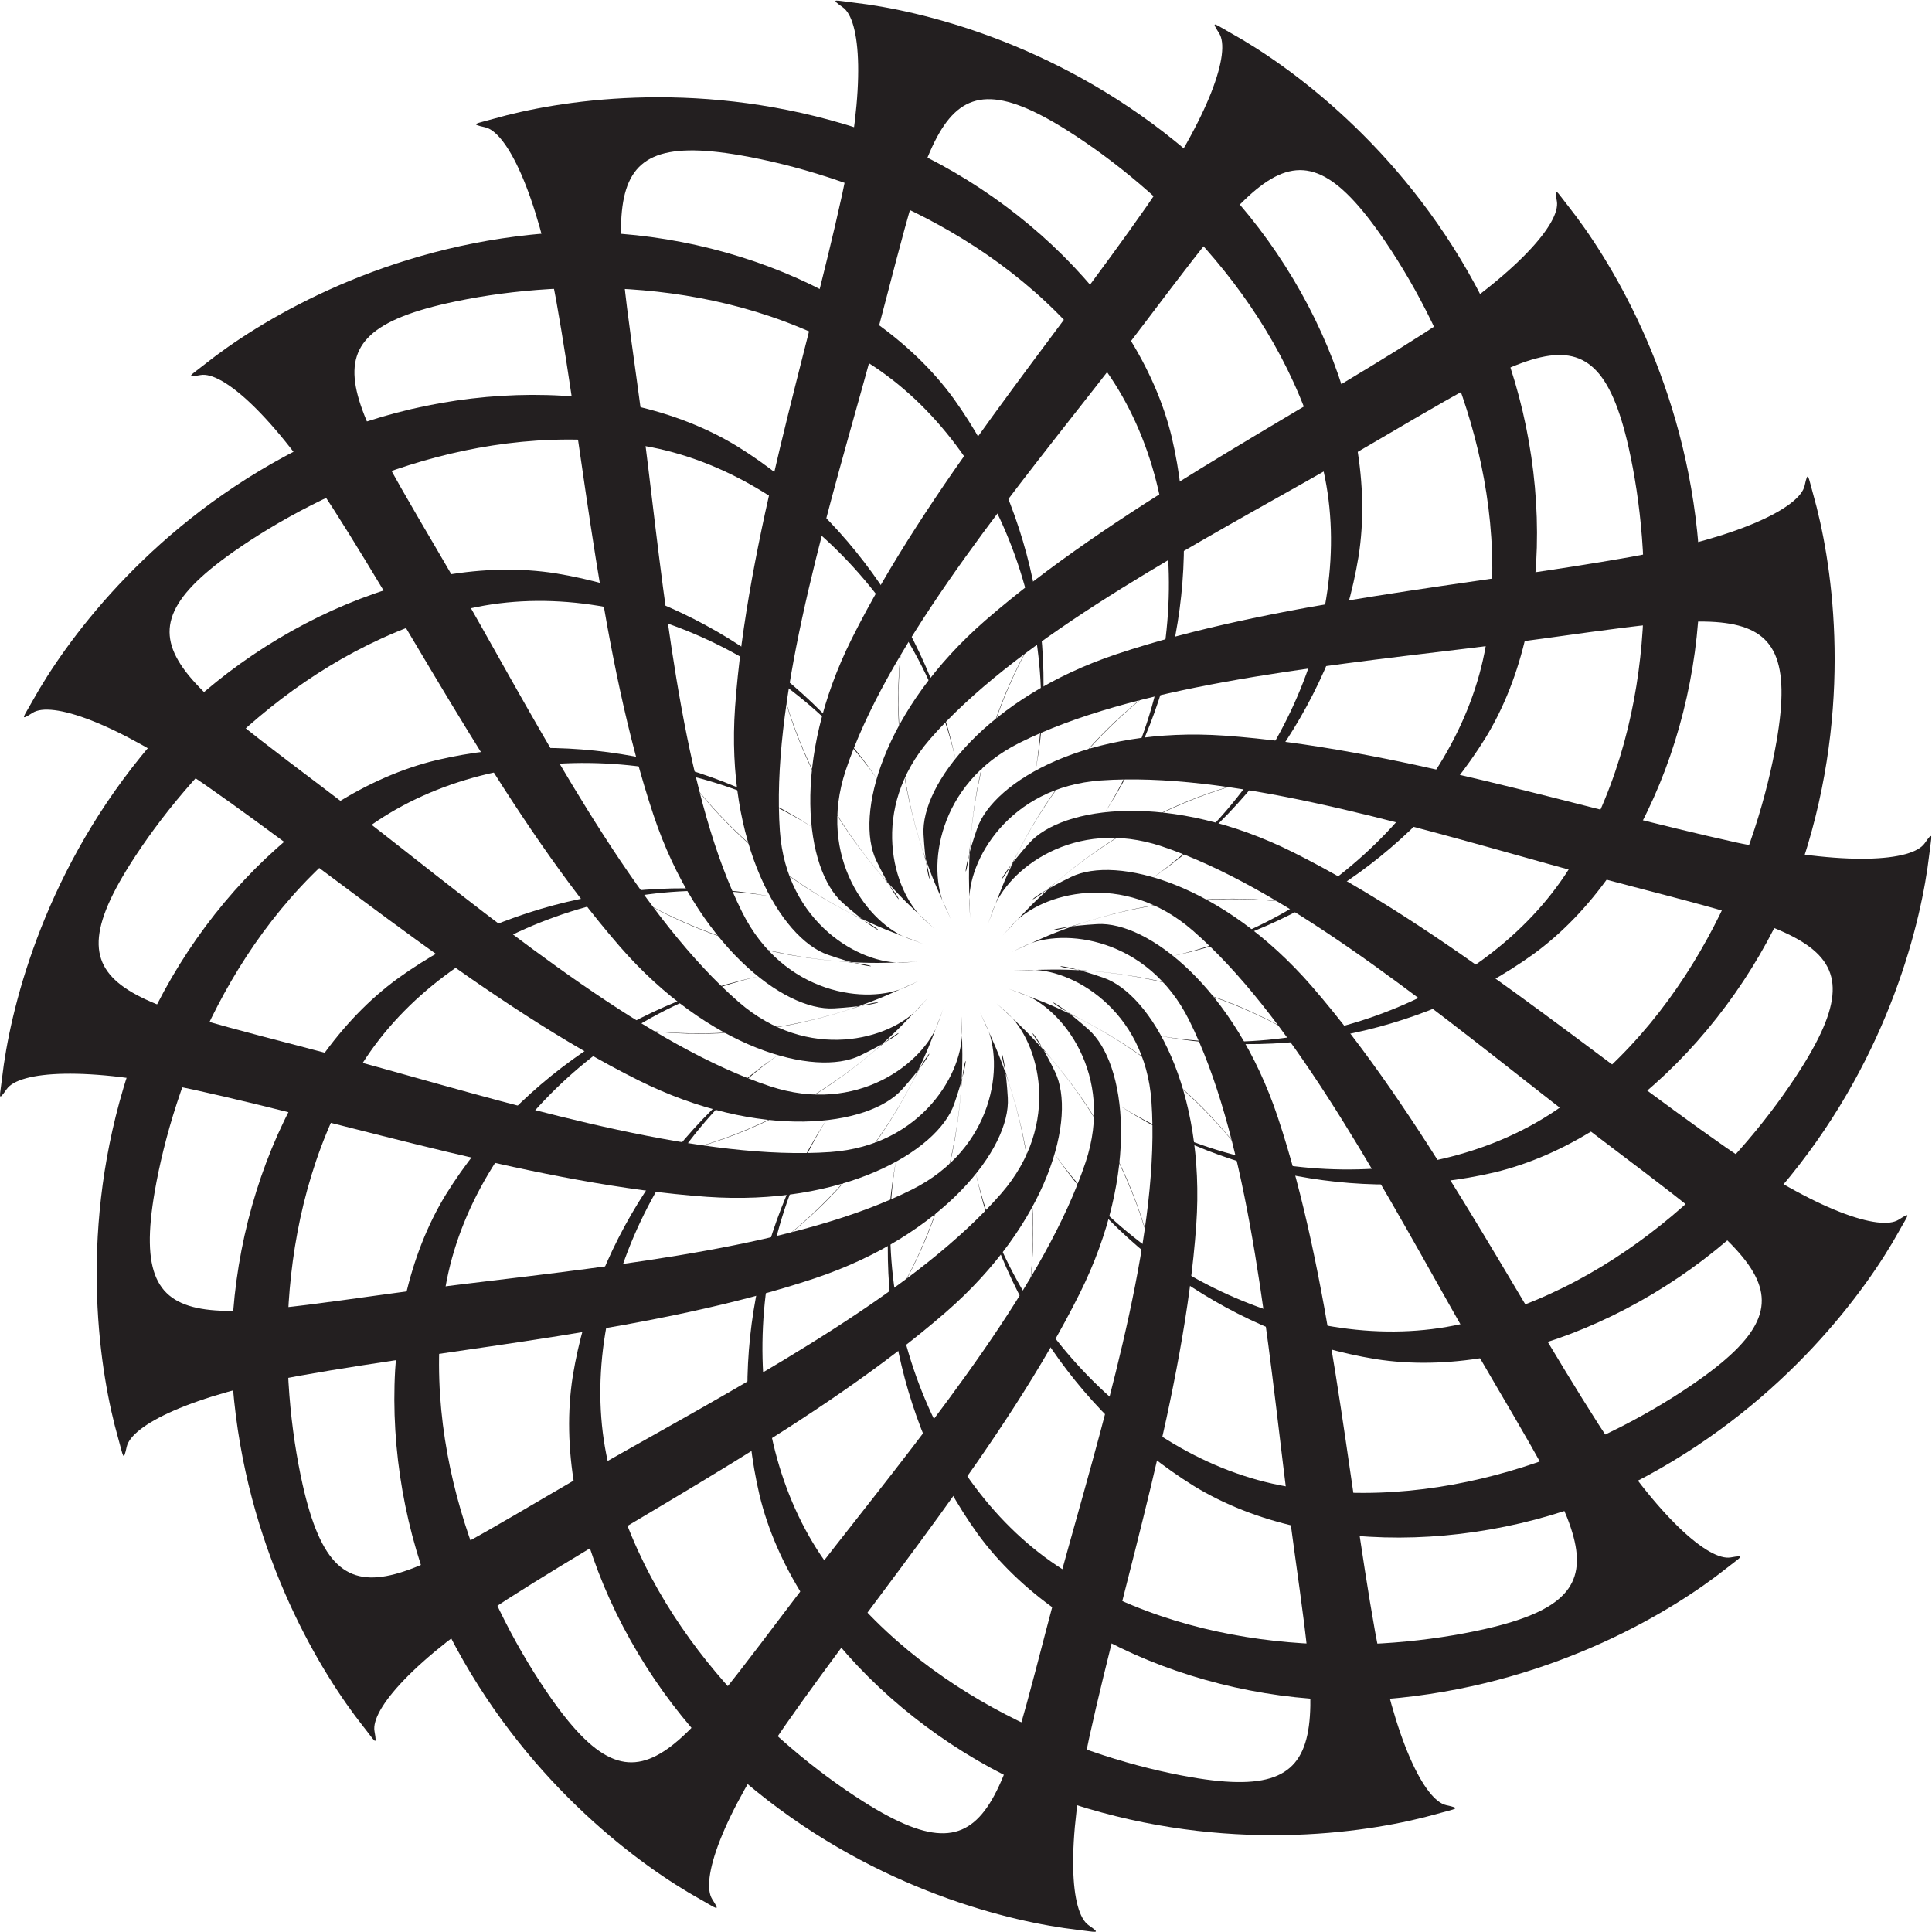 <svg xmlns="http://www.w3.org/2000/svg" xml:space="preserve" viewBox="67.92 13.22 543.3 543.27"><defs><clipPath id="a" clipPathUnits="userSpaceOnUse"><path d="M0 500h500V0H0Z"/></clipPath></defs><g clip-path="url(#a)" transform="matrix(1.333 0 0 -1.333 0 666.667)"><path d="M341.104 203.498c30.075-4.76 66.498 12.71 87.558 38.622 21.028 25.915 27.684 53.915 29.286 67.766.458 4.037 1.011 5.245-.962 2.414-2.653-3.784-16.547-4.917-39.564.139-33.376 7.329-72.98 20.082-108.131 22.577-28.687 2.012-48.723-9.556-52.195-19.577-3.789-10.903-2.203-12.216-1.429-2.712.812 10.104 3.789 33.687 22.854 56.521-21.173-25.439-23.533-53.541-23.107-67.012.244-7.66.244-6.548.04-2.684-.474 9.014 8.327 24.637 27.739 26.014 26.493 1.856 61.771-8.493 94.734-17.71 50.989-14.249 71.417-13.874 52.985-43.049-12.102-19.083-36.762-45.994-71.637-53.904-32.832-7.405-72.467 11.699-89.73 41.973 15.045-25.83 42.176-44.554 71.559-49.378" style="fill:#231f20;fill-opacity:1;fill-rule:nonzero;stroke:none"/><path d="M366.236 242.878c29.611 7.116 56.585 37.192 66.121 69.194 9.503 31.99 4.94 60.404 1.122 73.811-1.122 3.909-1.075 5.235-1.818 1.864-1.01-4.512-13.402-10.873-36.61-15.014-33.63-5.995-75.104-9.371-108.528-20.517-27.28-9.122-41.363-27.475-40.738-38.065.67-11.521 2.643-12.125-.278-3.049-3.11 9.649-9.393 32.573-.521 60.96-9.819-31.599-1.247-58.467 4.302-70.749 3.159-6.983 2.732-5.957 1.066-2.463-3.893 8.146-1.737 25.947 15.662 34.646 23.777 11.856 60.326 15.791 94.308 19.892 52.567 6.351 71.29 14.513 65.425-19.497-3.875-22.261-16.363-56.565-45.556-77.219-27.502-19.403-71.432-16.924-98.958 4.445 23.777-18.104 56.015-25.021 85.001-18.239" style="fill:#231f20;fill-opacity:1;fill-rule:nonzero;stroke:none"/><path d="M374.383 288.883c24.638 17.905 38.049 56.012 34.607 89.225-3.458 33.194-18.55 57.701-27.209 68.626-2.536 3.178-2.993 4.425-2.392 1.026.804-4.551-8.218-15.176-28.071-27.877-28.782-18.413-65.804-37.401-92.422-60.491-21.709-18.863-27.692-41.206-23.065-50.758 5.035-10.385 7.087-10.187.907-2.925-6.56 7.725-21.141 26.5-23.809 56.126 3.024-32.953 21.227-54.496 31.047-63.719 5.596-5.242 4.808-4.461 1.926-1.871-6.71 6.038-11.525 23.311 1.216 38.004 17.429 20.052 49.693 37.678 79.516 54.469 46.131 25.982 60.316 40.692 67.911 7.025 4.926-22.055 6.52-58.521-12.544-88.774-17.975-28.45-59.513-42.971-93.124-33.766 28.899-7.627 61.327-1.678 85.506 15.68" style="fill:#231f20;fill-opacity:1;fill-rule:nonzero;stroke:none"/><path d="M364.312 334.501c15.905 25.973 13.71 66.311-2.179 95.684-15.89 29.341-39.219 46.207-51.399 52.984-3.551 1.969-4.461 2.944-2.597.035 2.48-3.899-1.783-17.169-15.266-36.501-19.546-28.024-46.479-59.734-62.236-91.254-12.835-25.734-9.82-48.667-1.894-55.72 8.619-7.668 10.451-6.702 1.957-2.351-9.014 4.622-29.665 16.392-43.464 42.737 15.393-29.286 40.456-42.224 53.063-46.988 7.176-2.7 6.141-2.278 2.495-.991-8.51 3.014-19.577 17.121-13.419 35.577 8.422 25.193 31.488 53.826 52.619 80.755 32.674 41.657 40.149 60.673 60.042 32.476 13-18.487 28.435-51.571 22.386-86.818-5.714-33.161-38.537-62.472-73.111-66.833 29.617 4.018 57.309 21.921 73.003 47.208" style="fill:#231f20;fill-opacity:1;fill-rule:nonzero;stroke:none"/><path d="M337.551 372.795c4.751 30.084-12.71 66.507-38.633 87.568-25.908 21.021-53.915 27.683-67.761 29.279-4.042.457-5.242 1.018-2.416-.963 3.789-2.653 4.917-16.546-.142-39.565-7.326-33.366-20.083-72.971-22.577-108.124-2.004-28.685 9.56-48.719 19.577-52.201 10.909-3.781 12.22-2.195 2.715-1.421-10.104.813-33.69 3.788-56.52 22.844 25.434-21.162 53.536-23.523 67.012-23.098 7.665.246 6.543.246 2.683.041-9.014-.473-24.636 8.327-26.011 27.731-1.863 26.501 8.495 61.778 17.708 94.743 14.248 50.987 13.869 71.416 43.044 52.984 19.087-12.11 46.005-36.771 53.916-71.646 7.405-32.822-11.699-72.465-41.98-89.722 25.829 15.046 44.553 42.177 49.385 71.55" style="fill:#231f20;fill-opacity:1;fill-rule:nonzero;stroke:none"/><path d="M298.159 397.934c-7.112 29.61-37.188 56.579-69.181 66.115-31.994 9.509-60.413 4.946-73.824 1.121-3.9-1.121-5.226-1.069-1.863-1.812 4.515-1.002 10.877-13.402 15.014-36.608 6-33.631 9.378-75.103 20.524-108.528 9.118-27.278 27.471-41.358 38.064-40.738 11.518.675 12.126 2.646 3.048-.28-9.647-3.11-32.57-9.389-60.958-.521 31.592-9.817 58.464-1.247 70.746 4.302 6.986 3.162 5.953 2.732 2.462 1.063-8.146-3.884-25.938-1.734-34.638 15.665-11.864 23.773-15.803 60.328-19.9 94.308-6.347 52.562-14.517 71.294 19.498 65.425 22.269-3.88 56.568-16.363 77.218-45.555 19.402-27.495 16.924-71.428-4.443-98.962 18.107 23.783 25.021 56.023 18.233 85.005" style="fill:#231f20;fill-opacity:1;fill-rule:nonzero;stroke:none"/><path d="M252.162 406.084c-17.912 24.634-56.016 38.041-89.225 34.607-33.202-3.457-57.705-18.55-68.63-27.21-3.173-2.534-4.42-2.992-1.026-2.392 4.555.802 15.179-8.221 27.881-28.07 18.409-28.777 37.401-65.805 60.492-92.422 18.858-21.71 41.206-27.693 50.75-23.066 10.388 5.028 10.199 7.083 2.929.907-7.721-6.567-26.5-21.14-56.118-23.808 32.948 3.023 54.49 21.219 63.719 31.047 5.241 5.593 4.453 4.803 1.863 1.926-6.039-6.71-23.304-11.534-38.002 1.215-20.05 17.422-37.677 49.689-54.468 79.516-25.986 46.133-40.693 60.31-7.025 67.903 22.055 4.938 58.525 6.529 88.775-12.535 28.45-17.979 42.968-59.516 33.762-93.129 7.626 28.905 1.681 61.329-15.677 85.511" style="fill:#231f20;fill-opacity:1;fill-rule:nonzero;stroke:none"/><path d="M206.543 396.012c-25.971 15.906-66.309 13.711-95.682-2.175-29.341-15.899-46.211-39.217-52.992-51.402-1.958-3.555-2.936-4.456-.032-2.601 3.9 2.483 17.169-1.787 36.502-15.267 28.023-19.541 59.741-46.478 91.253-62.235 25.735-12.839 48.675-9.816 55.716-1.891 7.672 8.623 6.71 10.448 2.36 1.962-4.618-9.023-16.395-29.673-42.746-43.48 29.295 15.41 42.233 40.465 46.992 53.075 2.709 7.172 2.281 6.143.987 2.494-3.007-8.509-17.114-19.571-35.57-13.422-25.197 8.426-53.82 31.488-80.754 52.62-41.657 32.677-60.673 40.148-32.475 60.048 18.487 12.999 51.563 28.427 86.816 22.388 33.163-5.723 62.473-38.542 66.83-73.116-4.01 29.621-21.913 57.301-47.205 73.002" style="fill:#231f20;fill-opacity:1;fill-rule:nonzero;stroke:none"/><path d="M168.241 369.248c-30.075 4.756-66.498-12.71-87.559-38.625-21.029-25.917-27.683-53.916-29.286-67.766-.458-4.038-1.011-5.246.963-2.416 2.652 3.786 16.546 4.919 39.564-.138 33.376-7.329 72.98-20.08 108.132-22.575 28.686-2.013 48.719 9.555 52.193 19.576 3.789 10.901 2.196 12.216 1.43 2.712-.814-10.106-3.789-33.687-22.853-56.518 21.171 25.435 23.531 53.537 23.105 67.009-.244 7.66-.244 6.548-.039 2.682.474-9.014-8.329-24.635-27.739-26.014-26.492-1.858-61.771 8.495-94.735 17.711C80.43 279.134 60 278.759 78.433 307.936c12.101 19.083 36.762 45.997 71.637 53.907 32.831 7.405 72.466-11.703 89.729-41.976-15.044 25.829-42.176 44.553-71.558 49.381" style="fill:#231f20;fill-opacity:1;fill-rule:nonzero;stroke:none"/><path d="M143.107 329.865c-29.609-7.117-56.583-37.193-66.119-69.195-9.505-31.989-4.942-60.407-1.121-73.812 1.121-3.907 1.073-5.234 1.816-1.862 1.01 4.516 13.404 10.876 36.612 15.014 33.628 5.999 75.103 9.369 108.525 20.515 27.282 9.122 41.365 27.475 40.741 38.065-.67 11.521-2.644 12.125.276 3.052 3.11-9.651 9.393-32.575.521-60.969 9.82 31.607 1.247 58.473-4.302 70.757-3.158 6.983-2.732 5.956-1.066 2.462 3.893-8.146 1.737-25.948-15.661-34.646-23.777-11.856-60.326-15.793-94.309-19.895-52.566-6.347-71.29-14.51-65.425 19.501 3.876 22.26 16.364 56.564 45.556 77.218 27.502 19.404 71.424 16.925 98.957-4.444-23.776 18.104-56.014 25.02-85.001 18.239" style="fill:#231f20;fill-opacity:1;fill-rule:nonzero;stroke:none"/><path d="M134.961 283.858c-24.637-17.903-38.049-56.011-34.607-89.224 3.458-33.193 18.55-57.696 27.21-68.622 2.535-3.181 2.993-4.428 2.392-1.026-.805 4.545 8.218 15.172 28.07 27.873 28.782 18.417 65.804 37.402 92.423 60.492 21.707 18.862 27.692 41.21 23.067 50.757-5.037 10.384-7.09 10.187-.909 2.925 6.561-7.724 21.14-26.5 23.809-56.13-3.024 32.957-21.228 54.499-31.048 63.724-5.597 5.241-4.806 4.46-1.927 1.871 6.711-6.039 11.526-23.31-1.214-38.007-17.43-20.05-49.692-37.676-79.517-54.468-46.13-25.979-60.316-40.692-67.911-7.025-4.925 22.057-6.52 58.523 12.544 88.776 17.975 28.45 59.513 42.97 93.124 33.766-28.898 7.626-61.327 1.678-85.506-15.682" style="fill:#231f20;fill-opacity:1;fill-rule:nonzero;stroke:none"/><path d="M145.034 238.239c-15.906-25.969-13.712-66.308 2.17-95.681 15.899-29.342 39.225-46.212 51.398-52.985 3.559-1.972 4.467-2.943 2.605-.03-2.478 3.898 1.783 17.161 15.267 36.5 19.545 28.024 46.479 59.727 62.235 91.254 12.836 25.73 9.82 48.662 1.895 55.716-8.62 7.669-10.452 6.701-1.958 2.352 9.015-4.622 29.667-16.391 43.463-42.737-15.392 29.286-40.456 42.224-53.062 46.988-7.176 2.699-6.142 2.277-2.495.99 8.51-3.015 19.578-17.126 13.421-35.579-8.422-25.187-31.49-53.827-52.621-80.753-32.673-41.656-40.149-60.672-60.042-32.475-13.001 18.486-28.434 51.571-22.387 86.816 5.715 33.163 38.538 62.473 73.114 66.835-29.619-4.018-57.31-21.923-73.003-47.211" style="fill:#231f20;fill-opacity:1;fill-rule:nonzero;stroke:none"/><path d="M171.794 199.946c-4.752-30.076 12.709-66.513 38.625-87.558 25.915-21.03 53.915-27.693 67.77-29.287 4.034-.458 5.241-1.011 2.415.963-3.789 2.652-4.918 16.545.134 39.564 7.332 33.359 20.082 72.971 22.576 108.119 2.014 28.694-9.55 48.722-19.576 52.202-10.902 3.789-12.213 2.196-2.708 1.429 10.103-.82 33.684-3.789 56.521-22.853-25.444 21.163-53.545 23.533-67.012 23.106-7.666-.253-6.553-.244-2.684-.039 9.014.473 24.637-8.328 26.01-27.732 1.864-26.5-8.494-61.783-17.705-94.746-14.25-50.996-13.879-71.424-43.053-52.984-19.08 12.109-45.999 36.769-53.909 71.644-7.404 32.824 11.699 72.463 41.981 89.728-25.83-15.048-44.554-42.187-49.385-71.556" style="fill:#231f20;fill-opacity:1;fill-rule:nonzero;stroke:none"/><path d="M211.176 174.813c7.121-29.619 37.197-56.585 69.191-66.121 31.993-9.504 60.411-4.94 73.823-1.12 3.902 1.12 5.227 1.074 1.864 1.816-4.516.995-10.877 13.402-15.014 36.602-5.999 33.638-9.378 75.103-20.524 108.531-9.118 27.278-27.471 41.356-38.065 40.737-11.518-.676-12.125-2.645-3.047.279 9.647 3.111 32.569 9.391 60.956.522-31.59 9.815-58.464 1.247-70.746-4.302-6.985-3.161-5.96-2.731-2.462-1.067 8.147 3.889 25.94 1.737 34.639-15.661 11.864-23.772 15.805-60.32 19.901-94.312 6.347-52.558 14.517-71.289-19.499-65.424-22.267 3.882-56.567 16.371-77.218 45.563-19.403 27.487-16.924 71.424 4.445 98.957-18.109-23.783-25.024-56.023-18.244-85" style="fill:#231f20;fill-opacity:1;fill-rule:nonzero;stroke:none"/><path d="M257.184 166.651c17.91-24.63 56.013-38.033 89.223-34.6 33.202 3.458 57.704 18.543 68.63 27.211 3.173 2.534 4.42 2.991 1.026 2.39-4.555-.796-15.18 8.218-27.88 28.073-18.41 28.773-37.403 65.802-60.493 92.421-18.858 21.708-41.204 27.692-50.75 23.07-10.388-5.032-10.198-7.088-2.927-.912 7.719 6.567 26.499 21.139 56.118 23.808-32.95-3.019-54.492-21.221-63.721-31.047-5.24-5.593-4.451-4.803-1.863-1.926 6.039 6.71 23.305 11.533 38.002-1.216 20.051-17.421 37.678-49.688 54.469-79.516 25.986-46.131 40.692-60.307 7.025-67.901-22.056-4.943-58.526-6.53-88.775 12.534-28.45 17.982-42.967 59.521-33.763 93.128-7.625-28.902-1.682-61.33 15.679-85.517" style="fill:#231f20;fill-opacity:1;fill-rule:nonzero;stroke:none"/><path d="M302.802 176.731c25.969-15.908 66.308-13.711 95.681 2.17 29.343 15.899 46.212 39.217 52.993 51.406 1.958 3.555 2.937 4.456.032 2.6-3.902-2.482-17.171 1.788-36.502 15.267-28.025 19.542-59.742 46.48-91.254 62.236-25.734 12.84-48.673 9.817-55.716 1.89-7.673-8.624-6.709-10.446-2.36-1.96 4.618 9.021 16.396 29.673 42.746 43.474-29.295-15.404-42.233-40.46-46.992-53.07-2.709-7.172-2.282-6.141-.987-2.495 3.007 8.511 17.114 19.574 35.569 13.424 25.197-8.427 53.822-31.488 80.756-52.621 41.655-32.676 60.672-40.144 32.475-60.052-18.489-12.995-51.564-28.418-86.817-22.389-33.163 5.732-62.473 38.538-66.83 73.122 4.009-29.626 21.914-57.302 47.206-73.002" style="fill:#231f20;fill-opacity:1;fill-rule:nonzero;stroke:none"/></g></svg>